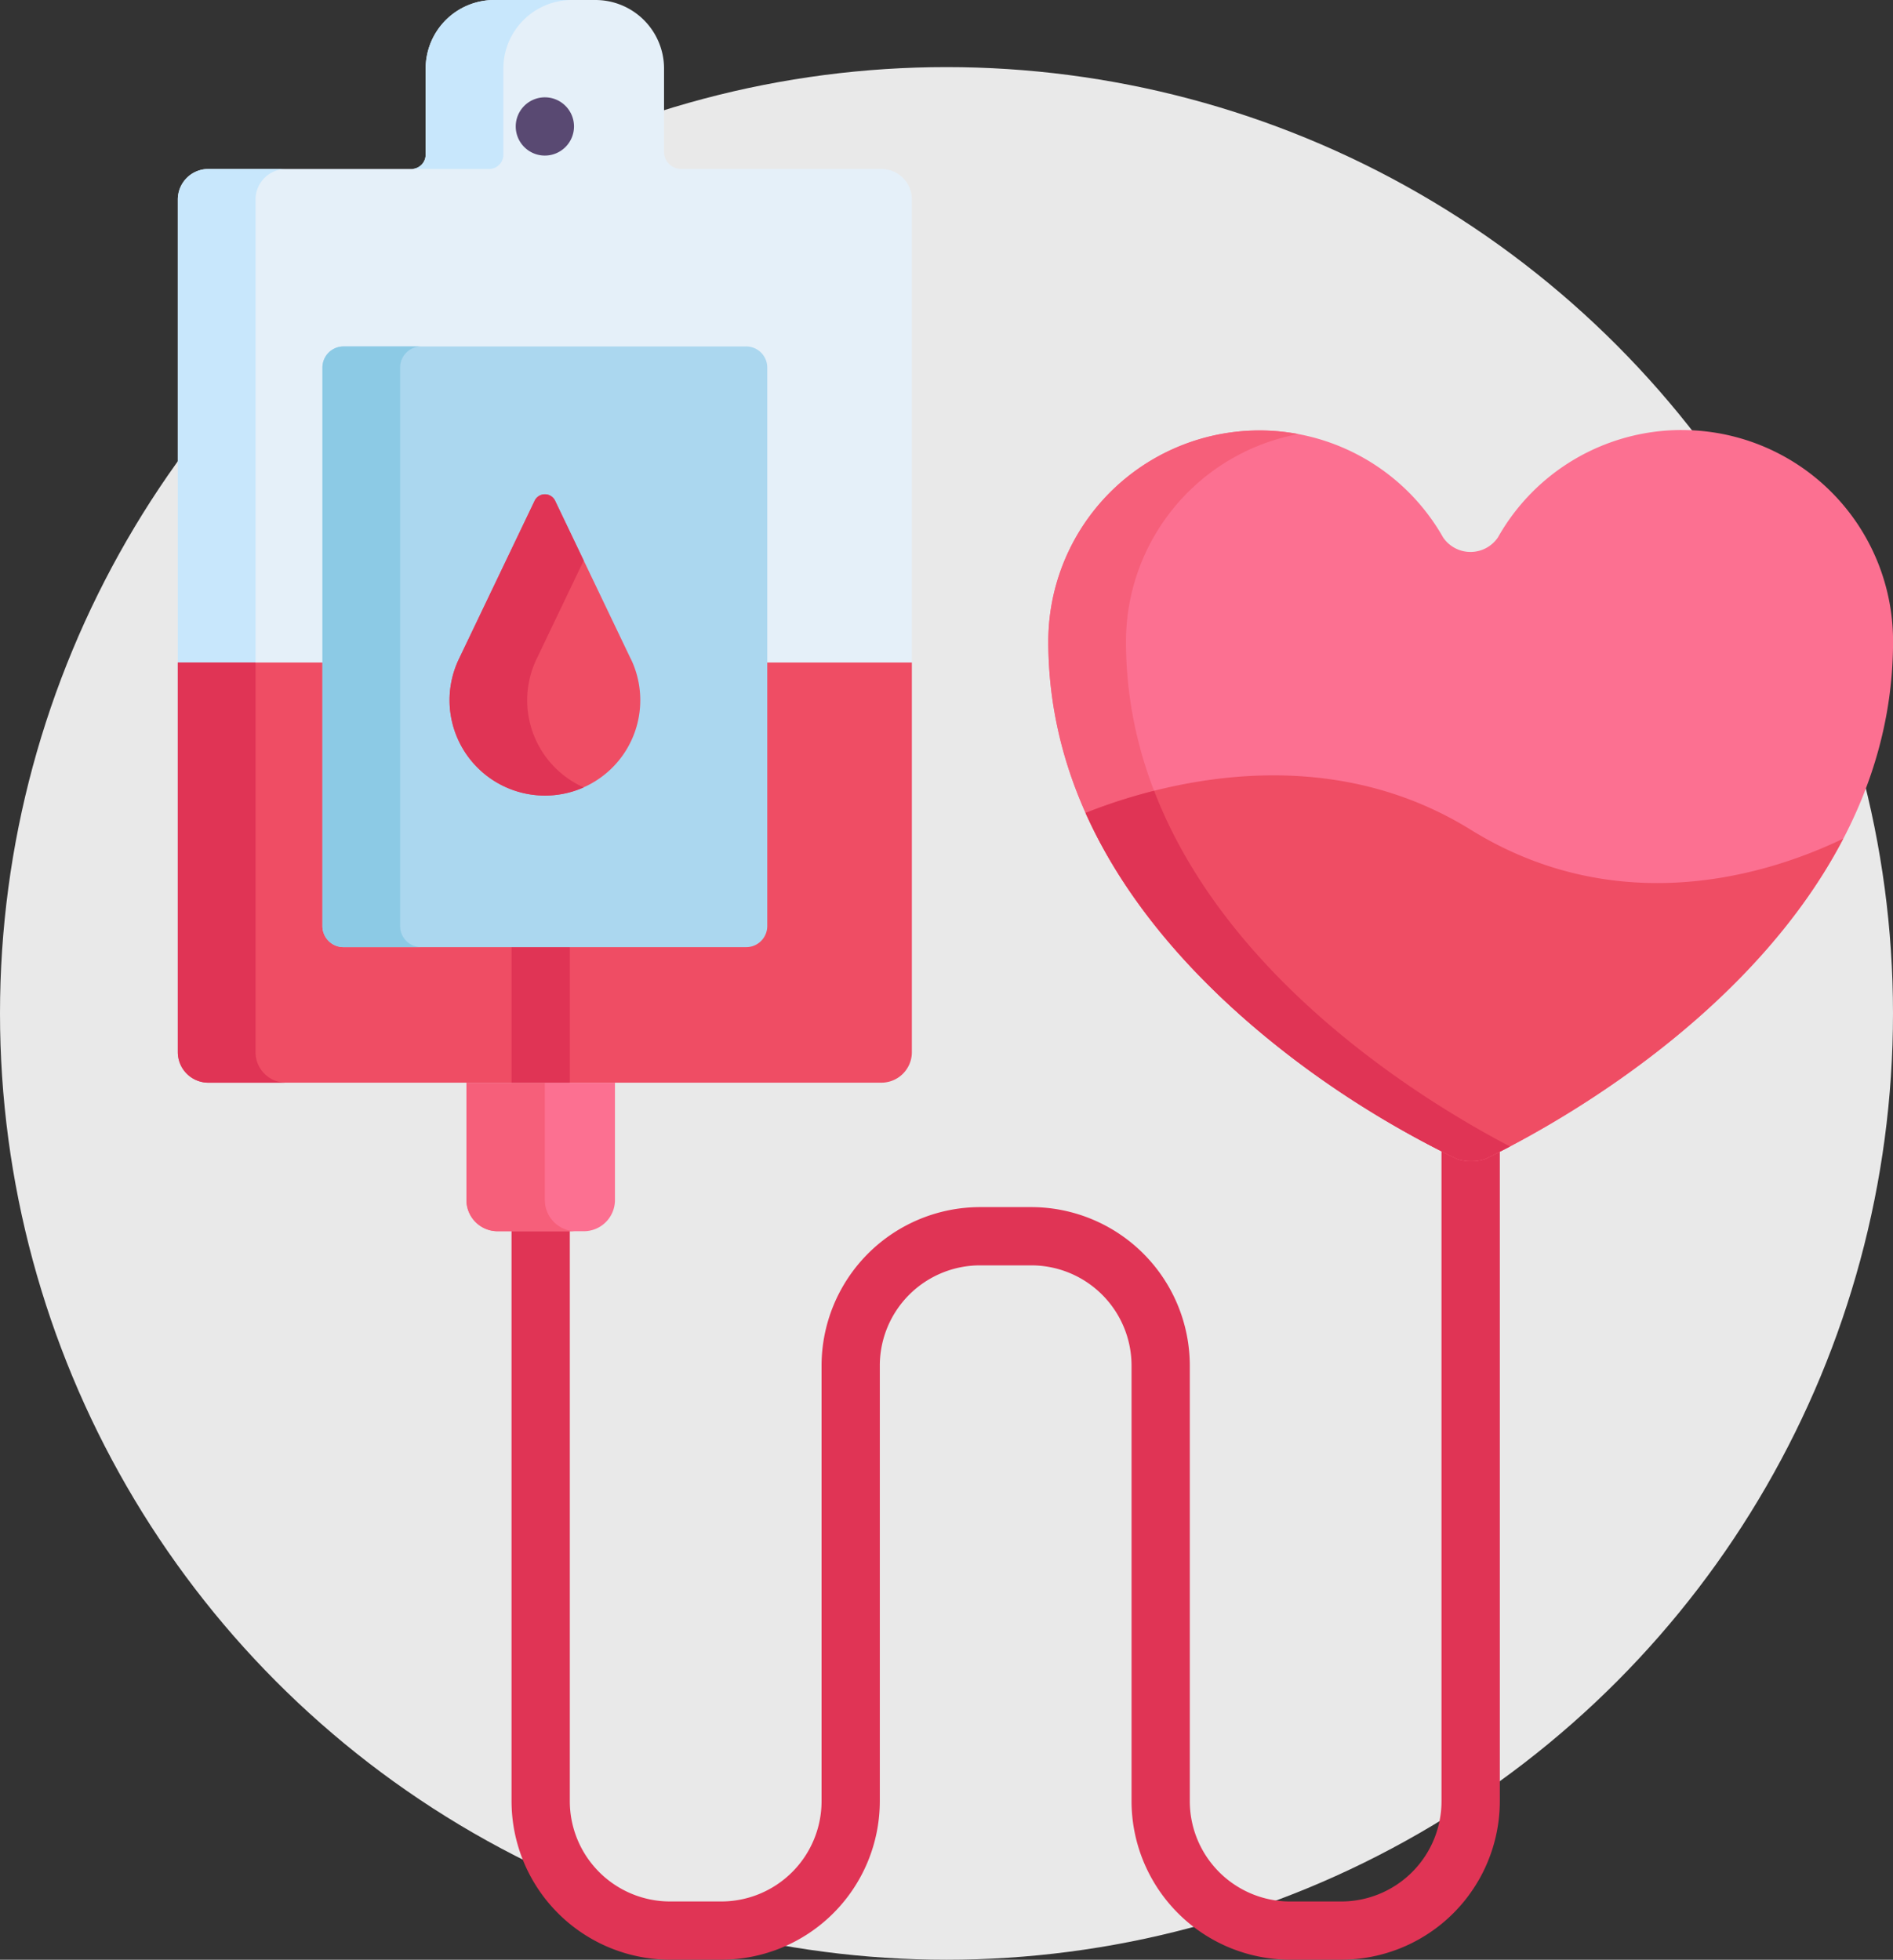 <svg xmlns="http://www.w3.org/2000/svg" width="167" height="172.921" viewBox="0 0 167 172.921">
  <rect x="0" y="0" width="167" height="172.921" fill="#333333" stroke="none"/>
  <g id="Group_18109" data-name="Group 18109" transform="translate(-124 -119.079)">
    <circle id="Ellipse_96" data-name="Ellipse 96" cx="83.5" cy="83.5" r="83.5" transform="translate(124 125)" fill="#e9e9e9"/>
    <g id="blood-donation" transform="translate(139.188 119.079)">
      <path id="Path_763" data-name="Path 763" d="M173.553,299.432c-1.71.565-2.8-.153-3.844-.686v58.042a8.85,8.85,0,0,1-8.839,8.841h-4.525a8.85,8.85,0,0,1-8.841-8.841V318.342a14,14,0,0,0-13.982-13.982H129a14,14,0,0,0-13.982,13.982v38.445a8.85,8.85,0,0,1-8.841,8.841H101.65a8.851,8.851,0,0,1-8.841-8.841V305.8H87.668v50.985a14,14,0,0,0,13.982,13.982h4.525a14,14,0,0,0,13.982-13.982V318.342A8.849,8.849,0,0,1,129,309.5h4.525a8.849,8.849,0,0,1,8.839,8.839v38.445a14,14,0,0,0,13.983,13.982h4.524a14,14,0,0,0,13.983-13.982v-58c-.5.253-.935.47-1.3.644Zm0,0" transform="translate(-57.728 -197.848)" fill="#e03455"/>
      <path id="Path_764" data-name="Path 764" d="M75.887,280.836v11.041a2.752,2.752,0,0,0,2.751,2.751h7.6a2.751,2.751,0,0,0,2.751-2.751V280.836Zm0,0" transform="translate(-49.926 -185.987)" fill="#fc7091"/>
      <path id="Path_765" data-name="Path 765" d="M82.8,291.877V280.836H75.887v11.041a2.752,2.752,0,0,0,2.751,2.751h6.918a2.752,2.752,0,0,1-2.752-2.751Zm0,0" transform="translate(-49.926 -185.987)" fill="#f65f7a"/>
      <path id="Path_766" data-name="Path 766" d="M62.566,14.91H44.9A1.509,1.509,0,0,1,43.394,13.4V6.036A6.054,6.054,0,0,0,37.359,0H28.4a6.053,6.053,0,0,0-6.036,6.036v7.611A1.264,1.264,0,0,1,21.1,14.911H3.192A2.692,2.692,0,0,0,.5,17.6v75.24a2.691,2.691,0,0,0,2.691,2.691H62.565a2.691,2.691,0,0,0,2.691-2.691V17.6a2.69,2.69,0,0,0-2.69-2.691Zm0,0" transform="translate(0)" fill="#e5f0f9"/>
      <path id="Path_767" data-name="Path 767" d="M7.356,122.081V46.84a2.692,2.692,0,0,1,2.691-2.691H3.191A2.692,2.692,0,0,0,.5,46.84v75.241a2.692,2.692,0,0,0,2.691,2.691h6.856A2.692,2.692,0,0,1,7.356,122.081Zm0,0" transform="translate(0 -29.238)" fill="#c8e7fc"/>
      <path id="Path_768" data-name="Path 768" d="M69.611,13.647V6.036A6.054,6.054,0,0,1,75.647,0H68.792a6.053,6.053,0,0,0-6.036,6.036v7.611a1.264,1.264,0,0,1-1.264,1.264h6.855A1.263,1.263,0,0,0,69.611,13.647Zm0,0" transform="translate(-40.393 0)" fill="#c8e7fc"/>
      <path id="Path_769" data-name="Path 769" d="M.5,173.1v34.381a2.692,2.692,0,0,0,2.691,2.691H62.566a2.692,2.692,0,0,0,2.691-2.691V173.1H.5Zm0,0" transform="translate(0 -114.639)" fill="#ef4d64"/>
      <path id="Path_770" data-name="Path 770" d="M3.191,210.173h6.856a2.692,2.692,0,0,1-2.691-2.691V173.1H.5v34.381A2.7,2.7,0,0,0,3.191,210.173Zm0,0" transform="translate(0 -114.639)" fill="#e03455"/>
      <path id="Path_771" data-name="Path 771" d="M91.329,30.567A2.57,2.57,0,1,1,93.9,28,2.574,2.574,0,0,1,91.329,30.567Zm0,0" transform="translate(-58.45 -16.839)" fill="#594972"/>
      <path id="Path_772" data-name="Path 772" d="M283.742,112.348a18.611,18.611,0,0,0-16.2,9.471h0a2.921,2.921,0,0,1-4.839.007h0a18.626,18.626,0,0,0-34.828,9.21c.029,26.882,29.627,42.544,36.076,45.639a3.994,3.994,0,0,0,2.458,0c6.433-3.1,36.014-18.827,35.988-45.714a18.629,18.629,0,0,0-18.651-18.611Zm0,0" transform="translate(-150.58 -74.404)" fill="#fc7091"/>
      <path id="Path_773" data-name="Path 773" d="M234.726,131.107a18.634,18.634,0,0,1,15.21-18.33,18.631,18.631,0,0,0-22.065,18.33c.029,26.882,29.626,42.544,36.076,45.638a3.984,3.984,0,0,0,2.458,0c.565-.272,1.31-.642,2.194-1.108-9.223-4.827-33.846-20.011-33.873-44.53Zm0,0" transform="translate(-150.58 -74.476)" fill="#f65f7a"/>
      <path id="Path_774" data-name="Path 774" d="M304.456,208.156c-8.379,4.024-20.917,6.621-32.873-.788-13.114-8.128-27.615-4.008-33.97-1.483,7.9,17.673,27.657,28.081,32.787,30.541a3.989,3.989,0,0,0,2.456,0C277.743,234.07,295.977,224.432,304.456,208.156Zm0,0" transform="translate(-157.031 -134.157)" fill="#ef4d64"/>
      <path id="Path_775" data-name="Path 775" d="M272.854,239.093c.565-.272,1.31-.643,2.194-1.108-7.442-3.9-24.911-14.536-31.392-31.383a48.953,48.953,0,0,0-6.046,1.951c5.93,13.239,19.655,24.258,32.788,30.541A4.043,4.043,0,0,0,272.854,239.093Zm0,0" transform="translate(-157.029 -136.825)" fill="#e03455"/>
      <path id="Path_776" data-name="Path 776" d="M87.668,239.535h5.141V254.17H87.668Zm0,0" transform="translate(-57.728 -158.635)" fill="#e03455"/>
      <path id="Path_777" data-name="Path 777" d="M75.653,90.516H40.136a1.862,1.862,0,0,0-1.863,1.862v49.279a1.863,1.863,0,0,0,1.863,1.863H75.654a1.862,1.862,0,0,0,1.862-1.863V92.377a1.862,1.862,0,0,0-1.863-1.862Zm0,0" transform="translate(-25.016 -59.945)" fill="#abd7ef"/>
      <path id="Path_778" data-name="Path 778" d="M45.128,141.657V92.378a1.862,1.862,0,0,1,1.863-1.862H40.135a1.862,1.862,0,0,0-1.862,1.862v49.279a1.862,1.862,0,0,0,1.862,1.862h6.856A1.862,1.862,0,0,1,45.128,141.657Zm0,0" transform="translate(-25.016 -59.946)" fill="#8ccae5"/>
      <path id="Path_779" data-name="Path 779" d="M87.441,143.681,80.755,129.7a1,1,0,0,0-1.8,0l-6.687,13.976a8.413,8.413,0,1,0,15.178,0Zm0,0" transform="translate(-46.973 -85.522)" fill="#ef4d64"/>
      <path id="Path_780" data-name="Path 780" d="M79.117,143.681l4.161-8.7L80.752,129.7a1,1,0,0,0-1.8,0l-6.686,13.976A8.42,8.42,0,0,0,83.278,155a8.422,8.422,0,0,1-4.161-11.321Zm0,0" transform="translate(-46.972 -85.522)" fill="#e03455"/>
    </g>
  </g>
</svg>
